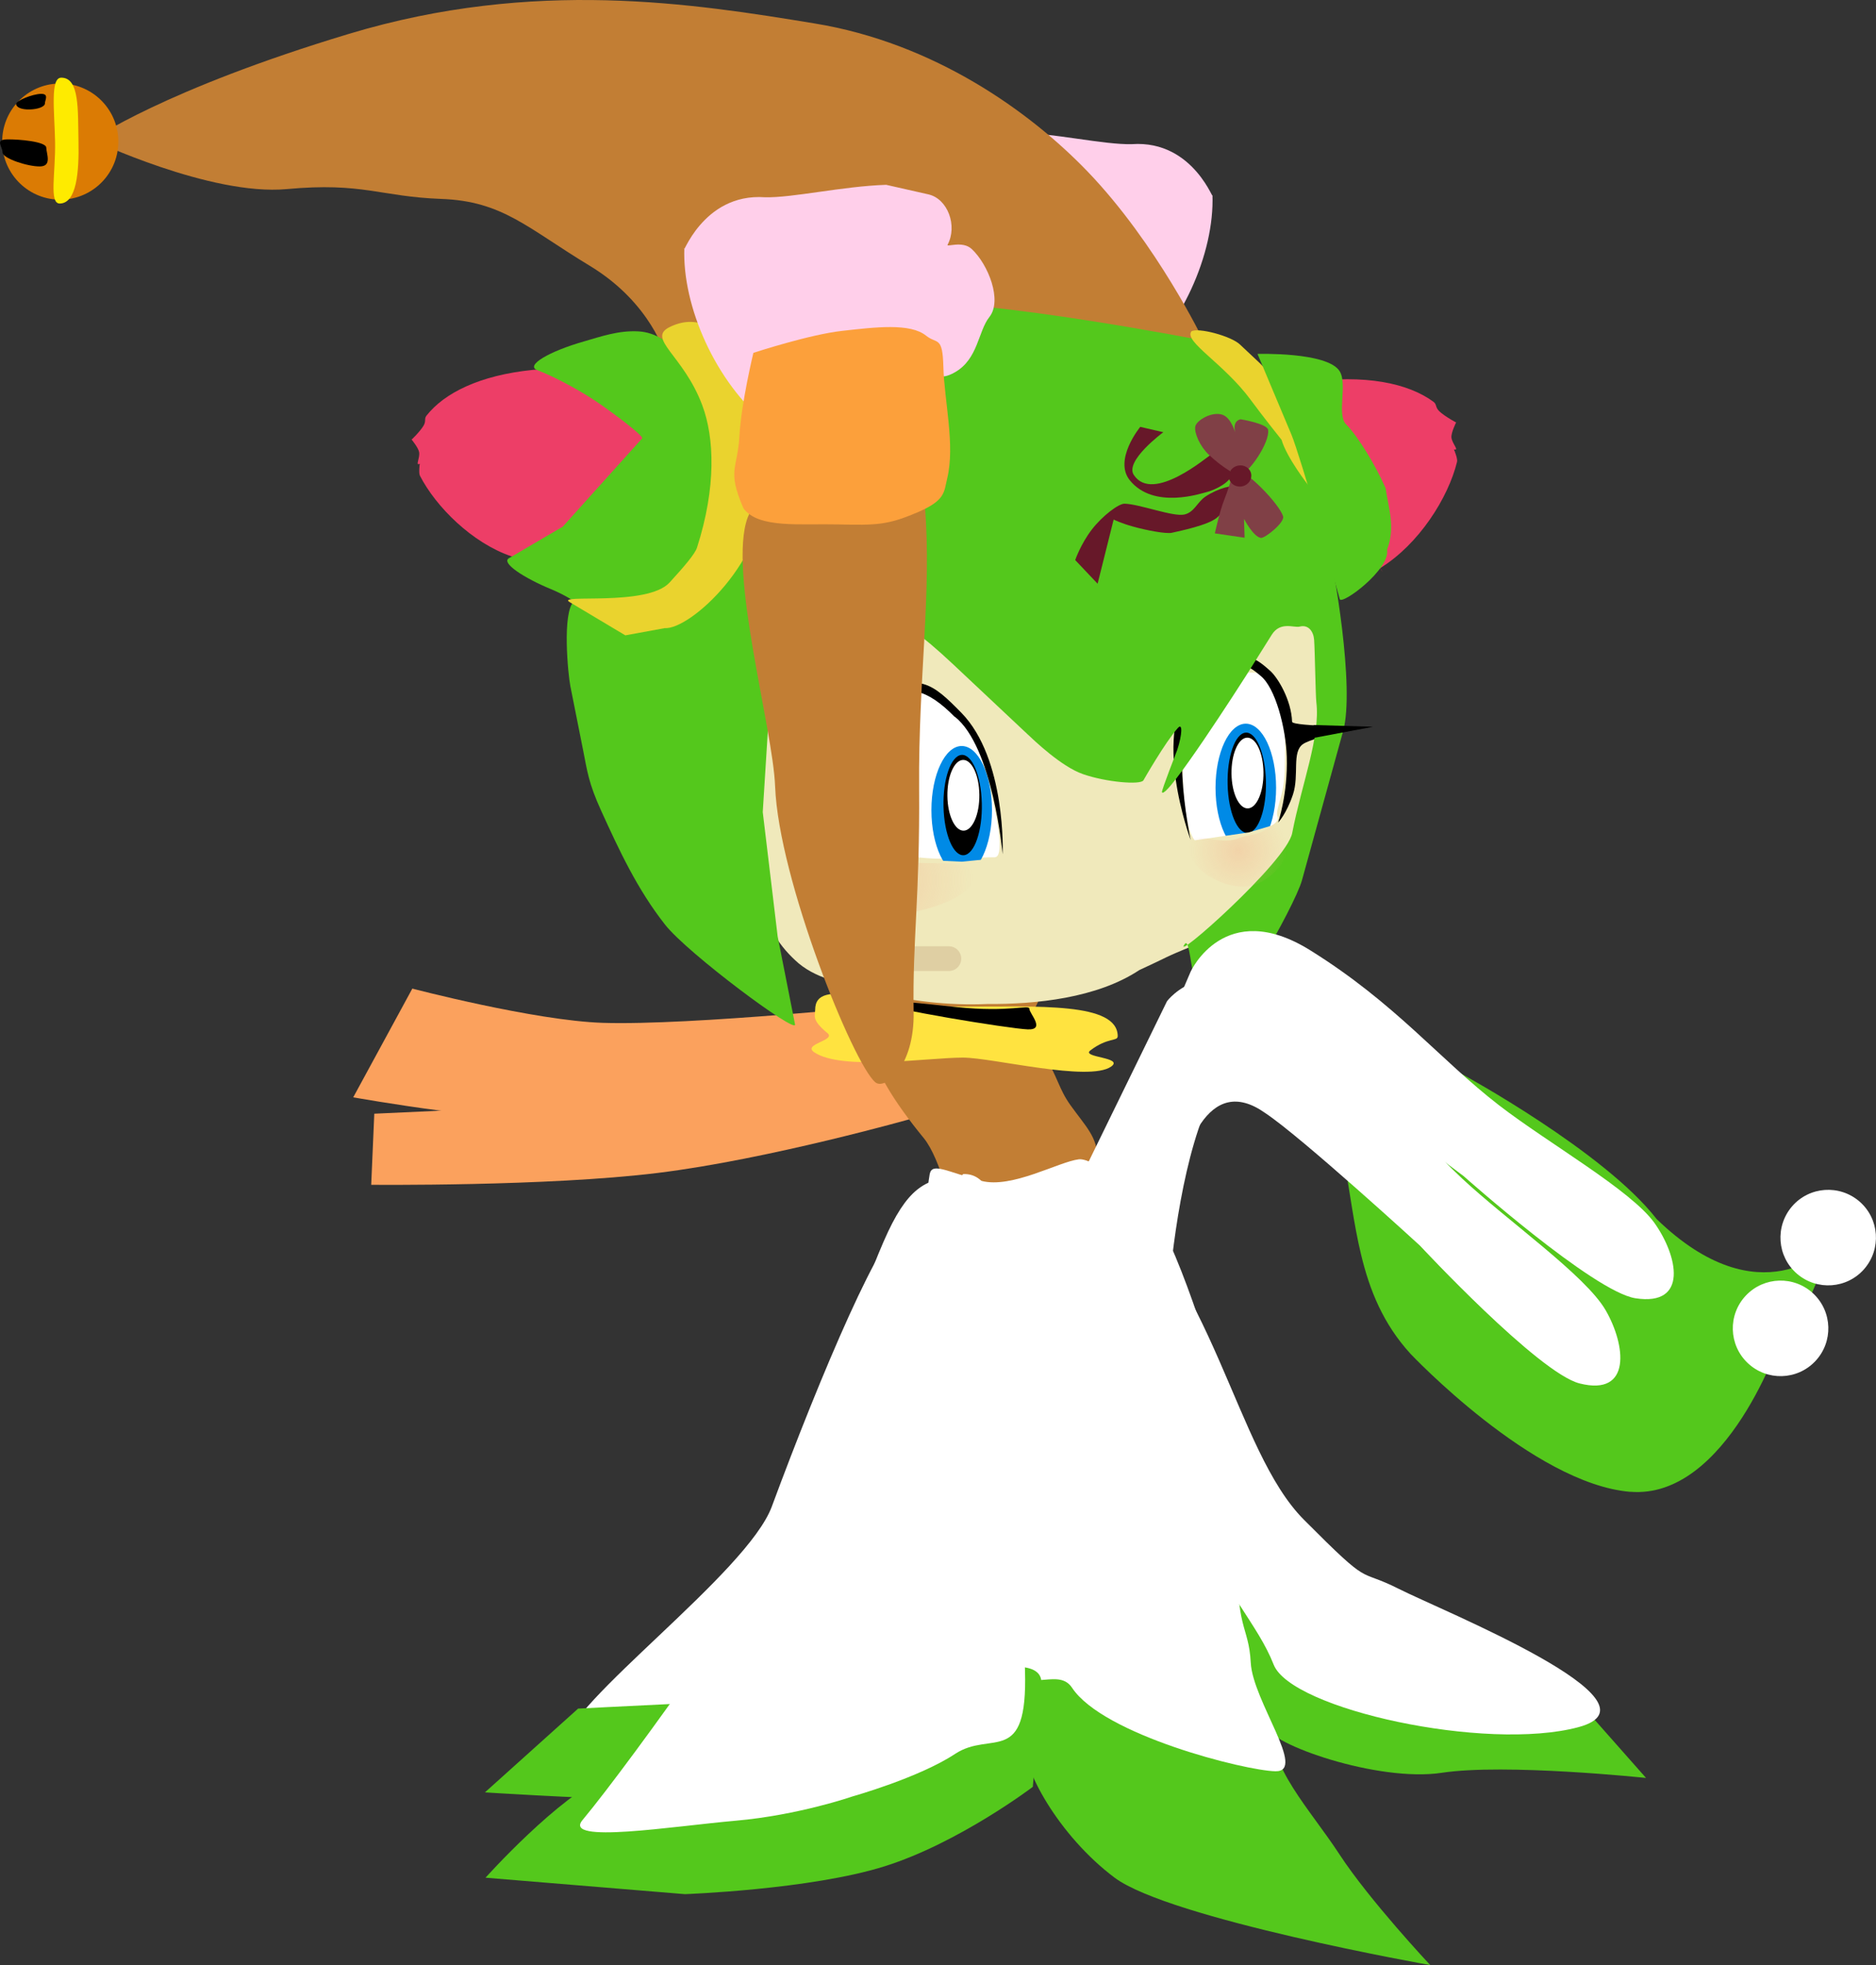 <svg version="1.1" xmlns="http://www.w3.org/2000/svg" xmlns:xlink="http://www.w3.org/1999/xlink" width="28.063" height="29.389" viewBox="0,0,28.063,29.389"><rect x="0" y="0" width="28.063" height="29.389" fill="#333333" stroke="none"/><defs><radialGradient cx="239.418" cy="201.82" r="1.312" gradientUnits="userSpaceOnUse" id="color-1"><stop offset="0" stop-color="#f5ab87" stop-opacity="0.349"/><stop offset="1" stop-color="#f5ab87" stop-opacity="0"/></radialGradient><radialGradient cx="244.688" cy="201.385" r="0.732" gradientUnits="userSpaceOnUse" id="color-2"><stop offset="0" stop-color="#f5ab87" stop-opacity="0.349"/><stop offset="1" stop-color="#f5ab87" stop-opacity="0"/></radialGradient></defs><g transform="translate(-226.165,-188.661)"><g data-paper-data="{&quot;isPaintingLayer&quot;:true}" fill-rule="nonzero" stroke-linejoin="miter" stroke-miterlimit="10" stroke-dasharray="" stroke-dashoffset="0" style="mix-blend-mode: normal"><path d="M231.764,205.317c0,0 2.113,-0.098 3.93,-0.175c1.278,-0.065 4.134,-0.797 4.134,-0.797l-0.007,1.041c0,0 -2.156,0.613 -3.818,0.817c-1.661,0.204 -4.285,0.177 -4.285,0.177z" data-paper-data="{&quot;index&quot;:null}" fill="#fba15d" stroke="none" stroke-width="0" stroke-linecap="butt"/><path d="M232.333,203.446c0,0 1.829,0.479 2.846,0.512c1.319,0.043 4.402,-0.277 4.402,-0.277l-0.166,0.947c0,0 -3.065,0.731 -4.388,0.803c-1.213,0.066 -3.578,-0.359 -3.578,-0.359z" data-paper-data="{&quot;index&quot;:null}" fill="#fba15d" stroke="none" stroke-width="0" stroke-linecap="butt"/><g data-paper-data="{&quot;index&quot;:null}" stroke="none" stroke-width="0.172" stroke-linecap="butt"><path d="M241.164,199.652c0.012,-1.652 -0.342,-2.926 -0.235,-4.222c0.036,-0.429 0.152,-0.279 0.595,-0.282c0.573,-0.005 1.413,0.083 1.608,0.61c0.297,0.803 -0.303,2.921 -0.337,3.798c-0.053,1.388 -1.02,4.225 -1.351,4.499c-0.143,0.118 -0.586,-0.233 -0.572,-1.052c0.018,-1.079 0.279,-1.698 0.291,-3.35z" fill="#c27e34"/><path d="M242.245,194.02c-0.007,-0.009 -1.023,-0.863 -1.278,-0.912c-0.428,-0.083 -0.243,0.593 -0.712,0.327c-0.347,-0.197 -0.345,-0.613 -0.516,-0.827c-0.194,-0.245 0.014,-0.783 0.264,-1.017c0.139,-0.13 0.383,-0.022 0.361,-0.064c-0.15,-0.282 -0.003,-0.688 0.287,-0.753l0.632,-0.143c0.66,0.022 1.403,0.197 1.813,0.186c0.947,-0.067 1.247,0.931 1.206,0.757c0.033,0.878 -0.469,2.006 -1.226,2.625c-0.158,0.121 -0.521,0.23 -0.833,-0.179z" fill="#ffcfea"/><path d="M240.869,195.972c0.047,-0.033 -0.018,0.591 -0.143,0.407c-0.082,-0.121 -0.485,-1.1 -0.53,-1.273c-0.106,-0.399 0.047,-0.93 0.061,-1.33c0.013,-0.376 0.411,-0.699 0.56,-0.804c0.216,-0.151 0.6,0.227 0.987,0.568c0.471,0.414 0.932,0.61 0.964,0.619c0,0 0.608,0.124 0.705,-0.029c-0.305,0.5 0.241,1.63 -0.115,2.107c-0.203,0.241 -1.715,-0.619 -2.004,-0.724c-0.292,-0.105 -0.72,0.622 -0.484,0.458z" fill="#ead42f"/></g><path d="M241.17,208.938c-0.432,-0.127 -0.687,-2.635 -1.184,-3.253c-0.44,-0.536 -0.815,-1.109 -0.786,-1.469c0.009,-0.111 0.363,-0.451 0.444,-0.515c0.102,-0.081 0.457,-0.502 0.892,-0.317c0.112,0.047 0.655,0.29 0.719,0.452c0.068,0.171 0.423,0.409 0.501,0.542c0.246,0.42 0.245,0.563 0.421,0.81c0.223,0.313 0.417,0.489 0.4,0.803c0,0 -0.958,3.012 -1.407,2.947z" data-paper-data="{&quot;index&quot;:null}" fill="#c27e34" stroke="none" stroke-width="0.172" stroke-linecap="butt"/><path d="M242.884,204.159c0,0.079 -0.15,0.014 -0.409,0.212c-0.14,0.108 0.509,0.1 0.312,0.241c-0.329,0.234 -1.779,-0.134 -2.217,-0.134c-0.529,0 -1.808,0.2 -2.224,-0.079c-0.185,-0.124 0.331,-0.176 0.197,-0.287c-0.242,-0.2 -0.184,-0.257 -0.184,-0.348c0,-0.513 0.975,-0.048 2.161,-0.048c1.186,0 2.365,-0.069 2.365,0.444z" data-paper-data="{&quot;index&quot;:null}" fill="#ffe340" stroke="none" stroke-width="0" stroke-linecap="butt"/><path d="M241.563,203.748c0,0.07 0.248,0.318 -0.024,0.308c-0.273,-0.01 -2.166,-0.32 -2.166,-0.391c0,-0.07 0.607,0.007 1.104,0.058c0.799,0.082 1.086,-0.045 1.086,0.026z" data-paper-data="{&quot;index&quot;:null}" fill="#000000" stroke="none" stroke-width="0" stroke-linecap="butt"/><g data-paper-data="{&quot;index&quot;:null}" stroke="none" stroke-width="0" stroke-linecap="butt"><path d="M251.37,209.708c-1.457,-0.059 -3.372,-1.923 -3.372,-1.923c-0.429,-0.431 -0.651,-0.925 -0.802,-1.451c-0.131,-0.459 -0.209,-0.943 -0.321,-1.433c-0.242,-1.053 1.172,-0.169 1.172,-0.169c0,0 2.119,1.154 2.899,2.16c1.553,1.504 2.582,0.417 2.582,0.417c0,0 -0.7,2.459 -2.157,2.4z" fill="#54c81c"/><path d="M253.981,206.63c0.298,0.258 0.33,0.709 0.072,1.008c-0.258,0.298 -0.709,0.33 -1.008,0.072c-0.298,-0.258 -0.33,-0.709 -0.072,-1.008c0.258,-0.298 0.709,-0.33 1.008,-0.072z" fill="#ffffff"/></g><g data-paper-data="{&quot;index&quot;:null}" stroke="none" stroke-width="0" stroke-linecap="butt"><path d="M250.551,210.972c-1.453,-0.121 -3.287,-2.065 -3.287,-2.065c-0.41,-0.449 -0.611,-0.951 -0.739,-1.484c-0.112,-0.464 -0.168,-0.951 -0.26,-1.446c-0.197,-1.062 1.178,-0.119 1.178,-0.119c0,0 2.068,1.243 2.804,2.281c1.488,1.569 2.561,0.526 2.561,0.526c0,0 -0.804,2.427 -2.258,2.306z" fill="#54c81c"/><path d="M253.291,208.008c0.287,0.271 0.3,0.723 0.029,1.01c-0.271,0.287 -0.723,0.3 -1.01,0.029c-0.287,-0.271 -0.3,-0.723 -0.029,-1.01c0.271,-0.287 0.723,-0.3 1.01,-0.029z" fill="#ffffff"/></g><path d="M245.986,214.092l2.496,0.26l1.467,-0.05l0.839,0.949c0,0 -2.102,-0.222 -3.056,-0.077c-0.954,0.145 -2.594,-0.434 -2.623,-0.694c-0.089,-0.793 -1.113,-2.737 -1.134,-2.847z" data-paper-data="{&quot;index&quot;:null}" fill="#54c81c" stroke="none" stroke-width="0.172" stroke-linecap="butt"/><path d="M247.091,212.424c0.647,0.327 4.064,1.699 2.684,2.068c-1.381,0.369 -4.295,-0.268 -4.557,-0.935c-0.243,-0.618 -0.733,-1.054 -1.147,-2.127c-0.414,-1.073 -1.705,-4.131 -1.479,-5.105c1.756,1.427 2.038,4.019 3.078,5.064c1.04,1.045 0.773,0.708 1.421,1.035z" data-paper-data="{&quot;index&quot;:null}" fill="#ffffff" stroke="none" stroke-width="0.172" stroke-linecap="butt"/><path d="M245.19,214.421c-0.057,0.662 0.564,1.287 1.012,1.973c0.448,0.686 1.358,1.656 1.358,1.656c0,0 -3.899,-0.69 -4.724,-1.309c-0.825,-0.619 -1.405,-1.647 -1.353,-2.088c0.09,-0.751 0.019,-3.016 0.022,-3.122c0.008,-0.256 2.858,-0.577 2.827,0.011z" data-paper-data="{&quot;index&quot;:null}" fill="#54c81c" stroke="none" stroke-width="0.172" stroke-linecap="butt"/><path d="M243.262,206.538c0.523,0.662 1.09,2.664 1.09,2.664c0.224,0.989 0.368,1.34 0.329,2.601c-0.039,1.248 0.164,1.153 0.194,1.724c0.029,0.571 0.845,1.634 0.369,1.624c-0.455,-0.009 -2.579,-0.544 -3.043,-1.25c-0.228,-0.345 -0.785,0.201 -0.909,-0.464c-0.115,-0.616 -0.711,-3.036 -1.009,-4.336c-0.298,-1.299 -0.296,-2.408 -0.211,-2.878c0.034,-0.186 0.258,-0.036 0.775,0.099c0.455,0.118 1.151,-0.285 1.456,-0.323c0.221,-0.027 0.96,0.537 0.96,0.537z" data-paper-data="{&quot;index&quot;:null}" fill="#ffffff" stroke="none" stroke-width="0.172" stroke-linecap="butt"/><g data-paper-data="{&quot;index&quot;:null}" stroke="none" stroke-linecap="butt"><path d="M234.596,214.759c0.058,-0.639 2.747,-2.571 3.115,-3.568c0.72,-1.945 1.693,-4.25 1.997,-4.233c0.38,0.047 0.961,4.982 0.399,6.841c-0.221,0.738 -5.348,1.719 -5.511,0.96z" data-paper-data="{&quot;index&quot;:null}" fill="#ffffff" stroke-width="0.191"/><path d="M239.002,213.769c0.839,-0.015 1.239,-0.83 1.266,-0.465c0.019,0.255 -1.252,1.294 -1.676,2.127c-0.184,0.361 -5.173,0.036 -5.173,0.036l1.394,-1.253c0,0 2.855,-0.148 3.694,-0.163z" data-paper-data="{&quot;index&quot;:null}" fill="#54c81c" stroke-width="0.172"/></g><path d="M241.615,215.384c0,0 -1.107,0.84 -2.219,1.189c-1.112,0.349 -2.986,0.416 -2.986,0.416l-2.982,-0.246c0,0 1.09,-1.219 1.828,-1.53c0.738,-0.311 3.869,-0.65 3.865,-0.773c-0.008,-0.297 2.62,-1.303 2.622,-0.62z" data-paper-data="{&quot;index&quot;:null}" fill="#54c81c" stroke="none" stroke-width="0.172" stroke-linecap="butt"/><path d="M240.573,206.22c0.655,-0.026 0.547,1.393 0.684,2.367c0.137,0.974 0.2,3.598 0.241,5.062c0.041,1.448 -0.505,0.885 -1.045,1.242c-0.54,0.357 -1.537,0.637 -1.537,0.637c0,0 -0.805,0.28 -1.749,0.363c-0.944,0.083 -2.588,0.35 -2.289,-0.009c0.743,-0.891 3.041,-4.119 3.157,-4.597c0.327,-1.345 1.077,-3.488 1.415,-4.204c0.338,-0.716 0.624,-0.804 1.086,-0.822z" data-paper-data="{&quot;index&quot;:null}" fill="#ffffff" stroke="none" stroke-width="0.172" stroke-linecap="butt"/><path d="M241.403,194.436c4.019,-0.316 4.614,3.955 4.657,4.21c0.069,0.605 -0.025,1.224 -0.214,1.801c-0.307,0.964 -0.932,1.856 -1.825,2.356c-0.447,0.179 -0.38,0.168 -0.813,0.366c-0.634,0.42 -1.549,0.513 -2.274,0.507c-0.588,0.026 -1.176,-0.043 -1.746,-0.193c-0.365,-0.11 -0.772,-0.163 -1.074,-0.413c-0.277,-0.238 -0.506,-0.566 -0.516,-0.943c-0.074,-0.914 -0.158,-1.829 -0.149,-2.746c0.007,-0.119 -0.433,-4.6 3.954,-4.945z" data-paper-data="{&quot;index&quot;:null}" fill="#f0e9bb" stroke="none" stroke-width="0.172" stroke-linecap="butt"/><path d="M244.804,198.727c0.248,-0.041 0.394,0.089 0.483,0.368c0.062,0.196 0.104,0.487 0.102,0.751c-0.002,0.285 -0.002,0.456 -0.037,0.626c-0.035,0.168 -0.105,0.337 -0.079,0.393c0.037,0.082 -0.069,0.185 -0.464,0.271c-0.253,0.055 -0.5,0.095 -0.71,0.128c-0.207,0.005 -0.311,-1.136 -0.181,-1.434c0.082,-0.549 0.281,-0.894 0.887,-1.102z" data-paper-data="{&quot;index&quot;:null}" fill="#ffffff" stroke="none" stroke-width="0.172" stroke-linecap="butt"/><path d="M244.156,198.97c-0.571,0.448 -0.18,2.253 -0.18,2.253c0,0 -0.617,-1.649 0.058,-2.337c0.208,-0.212 0.326,-0.33 0.523,-0.381c0.274,-0.072 0.401,0.001 0.61,0.19c0.116,0.105 0.315,0.436 0.326,0.76c0.002,0.075 1.188,0.075 1.188,0.075c0,0 -0.844,0.136 -1.024,0.259c-0.172,0.117 -0.054,0.463 -0.151,0.755c-0.098,0.292 -0.222,0.419 -0.222,0.419c0,0 0.147,-0.424 0.13,-0.984c-0.013,-0.419 -0.169,-1.037 -0.396,-1.214c-0.303,-0.264 -0.445,-0.217 -0.861,0.207z" data-paper-data="{&quot;index&quot;:null}" fill="#000000" stroke="none" stroke-width="0" stroke-linecap="butt"/><g data-paper-data="{&quot;index&quot;:null}" stroke="none" stroke-linecap="butt"><path d="M244.348,200.443c0,-0.529 0.203,-0.959 0.453,-0.959c0.25,0 0.453,0.429 0.453,0.959c0,0.529 -0.203,0.959 -0.453,0.959c-0.25,0 -0.453,-0.429 -0.453,-0.959z" fill="#008ae6" stroke-width="0"/><path d="M244.797,199.618c0.079,-0.007 0.153,0.07 0.208,0.201c0.055,0.131 0.092,0.315 0.097,0.522c0.005,0.207 -0.022,0.397 -0.071,0.538c-0.048,0.141 -0.118,0.231 -0.197,0.239c-0.079,0.007 -0.153,-0.07 -0.208,-0.201c-0.055,-0.131 -0.092,-0.315 -0.097,-0.522c-0.005,-0.207 0.022,-0.397 0.071,-0.538c0.048,-0.141 0.118,-0.231 0.197,-0.239z" fill="#000000" stroke-width="0.028"/><path d="M244.652,199.856c0.042,-0.098 0.101,-0.16 0.167,-0.163c0.066,-0.003 0.127,0.054 0.171,0.147c0.045,0.094 0.073,0.225 0.075,0.371c0.002,0.146 -0.023,0.28 -0.065,0.377c-0.042,0.098 -0.101,0.16 -0.167,0.163c-0.066,0.003 -0.127,-0.054 -0.171,-0.147c-0.045,-0.094 -0.073,-0.225 -0.075,-0.371c-0.002,-0.146 0.023,-0.28 0.065,-0.377z" fill="#ffffff" stroke-width="0.018"/></g><path d="M241.05,201.482c-0.26,0 -0.61,0.034 -0.925,0.019c-0.491,-0.024 -0.935,-0.154 -0.935,-0.154c0,0 -0.34,-0.327 -0.32,-1.02c0.018,-0.617 0.313,-1.386 0.813,-1.386c0.357,0 0.663,0.138 1.019,0.651c0.088,0.126 0.598,1.862 0.348,1.889z" data-paper-data="{&quot;index&quot;:null}" fill="#ffffff" stroke="none" stroke-width="0.172" stroke-linecap="butt"/><g data-paper-data="{&quot;index&quot;:null}" stroke="none" stroke-linecap="butt"><path d="M240.098,200.777c0,-0.529 0.203,-0.959 0.453,-0.959c0.25,0 0.453,0.429 0.453,0.959c0,0.529 -0.203,0.959 -0.453,0.959c-0.25,0 -0.453,-0.429 -0.453,-0.959z" fill="#008ae6" stroke-width="0"/><path d="M240.547,199.951c0.079,-0.007 0.153,0.07 0.208,0.201c0.055,0.131 0.092,0.315 0.097,0.522c0.005,0.207 -0.022,0.397 -0.071,0.538c-0.048,0.141 -0.118,0.231 -0.197,0.239c-0.079,0.007 -0.153,-0.07 -0.208,-0.201c-0.055,-0.131 -0.092,-0.315 -0.097,-0.522c-0.005,-0.207 0.022,-0.397 0.071,-0.538c0.048,-0.141 0.118,-0.231 0.197,-0.239z" fill="#000000" stroke-width="0.028"/><path d="M240.402,200.189c0.042,-0.098 0.101,-0.16 0.167,-0.163c0.066,-0.003 0.127,0.054 0.171,0.147c0.045,0.094 0.073,0.225 0.075,0.371c0.002,0.146 -0.023,0.28 -0.065,0.377c-0.042,0.098 -0.101,0.16 -0.167,0.163c-0.066,0.003 -0.127,-0.054 -0.171,-0.147c-0.045,-0.094 -0.073,-0.225 -0.075,-0.371c-0.002,-0.146 0.023,-0.28 0.065,-0.377z" fill="#ffffff" stroke-width="0.018"/></g><path d="M240.446,199.382c-0.416,-0.424 -0.729,-0.496 -1.032,-0.232c-0.227,0.178 -0.383,0.795 -0.396,1.214c-0.017,0.56 0.13,0.984 0.13,0.984c0,0 -0.124,-0.127 -0.222,-0.419c-0.098,-0.292 0.021,-0.638 -0.151,-0.755c-0.18,-0.123 -1.024,-0.259 -1.024,-0.259c0,0 1.186,-0 1.188,-0.075c0.01,-0.324 0.209,-0.655 0.326,-0.76c0.209,-0.188 0.434,-0.262 0.708,-0.19c0.197,0.052 0.363,0.218 0.572,0.43c0.675,0.688 0.619,2.117 0.619,2.117c0,0 -0.146,-1.61 -0.717,-2.058z" data-paper-data="{&quot;index&quot;:null}" fill="#000000" stroke="none" stroke-width="0" stroke-linecap="butt"/><path d="M244.844,201.11l0.45,-0.133c0,0 -0.402,0.8 -0.817,0.8c-0.414,0 -0.55,-0.533 -0.55,-0.533z" data-paper-data="{&quot;index&quot;:null}" fill="#f0e9bb" stroke="none" stroke-width="0" stroke-linecap="butt"/><path d="M240.551,201.548l0.467,-0.046c0,0 -0.546,0.71 -0.953,0.631c-0.407,-0.078 -0.439,-0.628 -0.439,-0.628z" data-paper-data="{&quot;index&quot;:null}" fill="#f0e9bb" stroke="none" stroke-width="0" stroke-linecap="butt"/><path d="M245.698,194.379c0.891,-0.125 1.533,0.014 1.909,0.29c0.054,0.039 0.024,0.08 0.089,0.143c0.078,0.076 0.292,0.193 0.252,0.165c0,0 -0.078,0.154 -0.071,0.227c0.009,0.093 0.126,0.201 0.037,0.178c0,0 0.059,0.136 0.047,0.185c-0.131,0.538 -0.57,1.233 -1.149,1.59c0.31,0.472 -1.65,-2.362 -1.114,-2.778z" data-paper-data="{&quot;index&quot;:null}" fill="#ed3e67" stroke="none" stroke-width="0.172" stroke-linecap="butt"/><path d="M237.72,198.5l-0.145,2.306l0.223,1.86l0.26,1.316c0.031,0.155 -1.605,-1.061 -1.944,-1.492c-0.419,-0.533 -0.688,-1.116 -0.954,-1.699c-0.194,-0.425 -0.21,-0.6 -0.272,-0.909l-0.191,-0.959c-0.036,-0.182 -0.125,-1.109 0.054,-1.268c0.051,-0.045 0.691,0.419 0.765,0.417l0.536,-0.015c0.159,-0.004 0.634,-0.343 0.771,-0.454c0.101,-0.081 0.658,-0.709 0.718,-1.322l0.059,-0.606c0.009,-0.091 -0.22,-1.043 -0.183,-1.061c0.075,-0.035 -0.764,-1.049 -0.687,-1.09c0.434,-0.229 0.96,-0.523 1.55,-0.653c0.928,-0.204 1.945,-0.174 2.466,-0.167c0.089,0.001 1.22,0.039 1.897,0.267c1.071,0.361 1.674,1.049 1.715,1.086c0.652,0.592 1.136,1.282 1.476,2.056l0.185,0.655c0.095,0.335 0.418,2.179 0.237,2.831l-0.615,2.227c-0.108,0.39 -1.141,2.217 -1.351,2.111c-0.295,-0.148 -0.301,-1.3 -0.401,-1.159c-0.222,0.312 1.523,-1.227 1.606,-1.658c0.142,-0.737 0.424,-1.439 0.361,-1.958c-0.012,-0.098 -0.021,-0.769 -0.033,-0.931c-0.009,-0.128 -0.087,-0.233 -0.216,-0.199c-0.086,0.022 -0.289,-0.083 -0.418,0.122l-0.381,0.607c-0.062,0.098 -1.205,1.884 -1.261,1.748c-0.01,-0.025 0.216,-0.597 0.229,-0.635c0.074,-0.229 0.082,-0.408 0.009,-0.326c-0.193,0.216 -0.516,0.784 -0.516,0.784c-0.046,0.07 -0.559,0.027 -0.905,-0.094c-0.322,-0.112 -0.727,-0.501 -0.829,-0.597l-1.11,-1.043c-1.042,-0.98 -0.976,-0.561 -1.037,-0.674c0.047,-0.075 -0.744,-0.102 -0.931,0.072c-0.075,0.069 -0.303,0.202 -0.42,0.27c-0.156,0.09 -0.264,0.144 -0.316,0.232z" data-paper-data="{&quot;index&quot;:null}" fill="#54c81c" stroke="none" stroke-width="0.172" stroke-linecap="butt"/><path d="M244.168,193.755c0,0 -3.132,-0.615 -4.518,-0.574c-1.288,0.037 -3.526,0.808 -3.526,0.808c0,0 -0.209,-0.793 -1.14,-1.355c-0.93,-0.562 -1.299,-0.965 -2.218,-0.998c-0.919,-0.034 -1.17,-0.252 -2.312,-0.147c-1.141,0.105 -2.911,-0.737 -2.911,-0.737c0,0 1.068,-0.749 3.843,-1.585c2.775,-0.836 5.164,-0.45 6.961,-0.156c1.797,0.293 3.228,1.323 4.085,2.213c1.04,1.081 1.736,2.531 1.736,2.531z" data-paper-data="{&quot;index&quot;:null}" fill="#c27e34" stroke="none" stroke-width="0" stroke-linecap="butt"/><g data-paper-data="{&quot;index&quot;:null}" stroke-width="0" stroke-linecap="butt"><path d="M227.084,191.647c-0.48,0.01 -0.876,-0.371 -0.886,-0.851c-0.01,-0.48 0.371,-0.876 0.851,-0.886c0.48,-0.01 0.876,0.371 0.886,0.851c0.01,0.48 -0.371,0.876 -0.851,0.886z" fill="#db7b04" stroke="none"/><path d="M227.078,189.823c0.28,-0.006 0.251,0.486 0.261,0.95c0.01,0.464 -0.028,0.927 -0.279,0.932c-0.165,0.003 -0.062,-0.461 -0.071,-0.925c-0.01,-0.464 -0.074,-0.954 0.09,-0.957z" fill="#feeb00" stroke="#000000"/><path d="M226.268,190.746c0.181,-0.004 0.587,0.033 0.589,0.123c0.002,0.091 0.089,0.277 -0.092,0.281c-0.181,0.004 -0.561,-0.119 -0.562,-0.21c-0.002,-0.091 -0.116,-0.19 0.065,-0.194z" fill="#000000" stroke="none"/><path d="M226.837,190.207c0.001,0.048 -0.101,0.088 -0.228,0.091c-0.127,0.003 -0.202,-0.034 -0.203,-0.082c-0.001,-0.048 0.244,-0.149 0.371,-0.151c0.127,-0.003 0.059,0.095 0.06,0.142z" fill="#000000" stroke="none"/></g><path d="M233.812,196.98c-0.585,-0.2 -1.126,-0.739 -1.365,-1.204c-0.022,-0.042 -0.003,-0.18 -0.003,-0.18c-0.071,0.04 0.005,-0.084 -0.009,-0.171c-0.011,-0.068 -0.114,-0.192 -0.114,-0.192c-0.028,0.035 0.13,-0.119 0.18,-0.206c0.042,-0.072 0.006,-0.103 0.044,-0.15c0.263,-0.334 0.787,-0.603 1.589,-0.684c1.05,-0.106 1.971,0.664 1.971,1.04c0,0 -1.296,2.088 -2.295,1.747z" data-paper-data="{&quot;index&quot;:null}" fill="#ed3e67" stroke="none" stroke-width="0.172" stroke-linecap="butt"/><path d="M236.874,195.905c0.144,-0.1 -0.281,1.332 -0.65,1.531c-0.635,0.344 -0.564,0.597 -1.107,0.431c-0.122,-0.037 -0.363,-0.252 -0.71,-0.395c-0.402,-0.166 -0.758,-0.396 -0.625,-0.465l0.802,-0.47l1.188,-1.321c0.018,-0.021 -0.224,-0.225 -0.602,-0.492c-0.265,-0.187 -0.661,-0.409 -0.969,-0.528c-0.182,-0.07 0.182,-0.281 0.7,-0.429c0.251,-0.072 0.518,-0.167 0.816,-0.15c0.516,0.029 0.893,0.62 1.03,1.219c0.129,0.561 0.032,1.136 0.127,1.069z" data-paper-data="{&quot;index&quot;:null}" fill="#54c81c" stroke="none" stroke-width="0.172" stroke-linecap="butt"/><path d="M237.618,195.87c0.026,1.173 -1.134,2.212 -1.509,2.185l-0.59,0.108l-0.834,-0.498c-0.214,-0.128 1.162,0.074 1.497,-0.293c0.219,-0.24 0.378,-0.425 0.409,-0.52c0.291,-0.905 0.26,-1.646 0.08,-2.128c-0.282,-0.758 -0.848,-1.001 -0.48,-1.176c0.877,-0.418 1.398,1.04 1.426,2.323z" data-paper-data="{&quot;index&quot;:null}" fill="#ead32e" stroke="none" stroke-width="0.172" stroke-linecap="butt"/><path d="M245.336,195.239c0,0 -0.271,-0.338 -0.463,-0.599c-0.4,-0.544 -1.002,-0.871 -0.886,-1.023c0.096,-0.062 0.59,0.068 0.725,0.195l0.274,0.257c0.482,0.453 0.673,1.111 0.665,1.381c-0.003,0.117 0.12,0.329 0.078,0.459c0,0 -0.316,-0.404 -0.393,-0.67z" data-paper-data="{&quot;index&quot;:null}" fill="#ead32e" stroke="none" stroke-width="0.172" stroke-linecap="butt"/><path d="M244.976,193.954c0,0 1.041,-0.032 1.227,0.256c0.124,0.191 -0.046,0.653 0.099,0.798c0.179,0.18 0.447,0.625 0.59,0.953c0.043,0.299 0.15,0.586 0.022,0.92c0.052,0.295 -0.681,0.836 -0.708,0.74l-0.363,-1.313c-0.092,-0.333 -0.301,-1.009 -0.359,-1.146z" data-paper-data="{&quot;index&quot;:null}" fill="#54c81c" stroke="none" stroke-width="0.172" stroke-linecap="butt"/><path d="M239.52,202.998h0.839" data-paper-data="{&quot;index&quot;:null}" fill="none" stroke="#dfcfa3" stroke-width="0.37" stroke-linecap="round"/><path d="M245.764,199.707l0.054,-0.203l0.886,0.026z" data-paper-data="{&quot;index&quot;:null}" fill="#000000" stroke="none" stroke-width="0" stroke-linecap="butt"/><path d="M243.976,203.192c0,0 0.509,-1.115 1.787,-0.32c1.278,0.795 1.936,1.632 2.826,2.319c0.732,0.565 1.974,1.269 2.324,1.759c0.35,0.49 0.515,1.251 -0.284,1.127c-0.628,-0.098 -2.57,-1.827 -2.57,-1.827c0,0 -1.925,-1.456 -2.497,-1.76c-1.775,-1.014 -1.96,4.142 -1.96,4.142l-1.323,-1.484z" data-paper-data="{&quot;index&quot;:null}" fill="#ffffff" stroke="none" stroke-width="0" stroke-linecap="butt"/><path d="M243.622,203.635c0,0 0.62,-0.836 1.818,0.075c1.197,0.912 1.773,1.807 2.595,2.575c0.676,0.631 1.846,1.449 2.148,1.97c0.302,0.521 0.395,1.294 -0.389,1.096c-0.616,-0.156 -2.387,-2.06 -2.387,-2.06c0,0 -1.779,-1.63 -2.32,-1.987c-1.672,-1.177 -1.636,4.223 -1.636,4.223l-1.756,-1.948z" data-paper-data="{&quot;index&quot;:null}" fill="#ffffff" stroke="none" stroke-width="0" stroke-linecap="butt"/><path d="M240.73,201.774c0,0.322 -0.83,0.583 -1.438,0.583c-0.65,0 -1.157,-0.241 -1.185,-0.783c-0.02,-0.379 0.334,-0.317 0.727,-0.204c0.168,0.048 0.344,0.105 0.5,0.141c0.591,0.135 1.396,-0.059 1.396,0.263z" data-paper-data="{&quot;index&quot;:null}" fill="url(#color-1)" stroke="none" stroke-width="0" stroke-linecap="butt"/><g data-paper-data="{&quot;index&quot;:null}" stroke="none" stroke-width="0" stroke-linecap="butt"><path d="M243.696,196.629c-0.087,0.019 -0.38,-0.036 -0.582,-0.093c-0.188,-0.052 -0.29,-0.105 -0.29,-0.105l-0.24,0.96l-0.335,-0.354c0,0 0.082,-0.24 0.249,-0.457c0.158,-0.205 0.401,-0.388 0.489,-0.386c0.228,0.006 0.725,0.199 0.894,0.162c0.152,-0.034 0.192,-0.186 0.317,-0.269c0.189,-0.126 0.431,-0.184 0.441,-0.137c0.011,0.051 -0.097,0.311 -0.274,0.456c-0.135,0.111 -0.543,0.194 -0.671,0.223z" fill="#671829"/><path d="M244.209,196.022c-0.067,0.015 -0.785,0.265 -1.143,-0.178c-0.248,-0.307 0.156,-0.799 0.156,-0.799l0.345,0.08c0,0 -0.58,0.427 -0.442,0.638c0.285,0.437 1.117,-0.289 1.147,-0.295c0.13,-0.029 0.284,0.169 0.308,0.279c0.024,0.11 -0.241,0.246 -0.371,0.275z" fill="#671829"/><path d="M244.726,194.932c0,0 0.392,0.064 0.408,0.157c0.031,0.183 -0.284,0.649 -0.424,0.68c-0.042,0.009 -0.259,-0.116 -0.458,-0.303c-0.137,-0.129 -0.224,-0.328 -0.207,-0.426c0.016,-0.091 0.249,-0.231 0.407,-0.176c0.142,0.049 0.197,0.299 0.188,0.257c-0.039,-0.179 0.085,-0.189 0.085,-0.189z" fill="#804046"/><path d="M245.025,196.705c-0.113,-0.017 -0.251,-0.284 -0.251,-0.284l0.009,0.282l-0.445,-0.065c0,0 0.071,-0.328 0.14,-0.502c0.101,-0.254 0.128,-0.433 0.17,-0.442c0.14,-0.031 0.663,0.512 0.711,0.691c0.025,0.091 -0.274,0.33 -0.334,0.321z" data-paper-data="{&quot;index&quot;:null}" fill="#804046"/><path d="M244.749,195.934c-0.091,0.02 -0.181,-0.033 -0.199,-0.118c-0.019,-0.085 0.04,-0.171 0.131,-0.191c0.091,-0.02 0.181,0.033 0.199,0.118c0.019,0.085 -0.04,0.171 -0.131,0.191z" fill="#671829"/></g><g data-paper-data="{&quot;index&quot;:null}" stroke="none" stroke-width="0.172" stroke-linecap="butt"><path d="M239.832,203.796c0.014,0.819 -0.429,1.17 -0.572,1.052c-0.331,-0.274 -1.447,-3.037 -1.5,-4.424c-0.033,-0.877 -0.708,-3.219 -0.411,-4.022c0.195,-0.527 1.259,-0.466 1.832,-0.461c0.444,0.003 0.784,-0.146 0.819,0.282c0.107,1.296 -0.098,2.57 -0.086,4.222c0.012,1.652 -0.1,2.271 -0.082,3.35z" fill="#c27e34"/><path d="M238.461,194.814c-0.312,0.408 -0.675,0.299 -0.833,0.179c-0.757,-0.619 -1.259,-1.748 -1.226,-2.625c-0.041,0.174 0.259,-0.824 1.206,-0.757c0.41,0.011 1.153,-0.164 1.813,-0.186l0.632,0.143c0.29,0.066 0.438,0.471 0.287,0.753c-0.022,0.042 0.222,-0.066 0.361,0.064c0.251,0.235 0.459,0.773 0.264,1.017c-0.17,0.215 -0.168,0.63 -0.516,0.827c-0.468,0.266 -0.283,-0.41 -0.712,-0.327c-0.255,0.049 -1.27,0.903 -1.278,0.912z" fill="#ffcfea"/></g><path d="M239.878,196.328c-0.432,0.184 -0.6,0.189 -1.17,0.176c-0.571,-0.014 -1.198,0.064 -1.421,-0.24c-0.251,-0.576 -0.088,-0.588 -0.061,-1.082c0.027,-0.493 0.209,-1.244 0.209,-1.244c0.036,-0.011 0.838,-0.274 1.33,-0.329c0.492,-0.055 1.015,-0.12 1.253,0.072c0.165,0.132 0.247,-0.003 0.259,0.468c0.012,0.5 0.178,1.167 0.058,1.663c-0.052,0.215 -0.024,0.332 -0.456,0.516z" data-paper-data="{&quot;index&quot;:null}" fill="#fca03b" stroke="none" stroke-width="0.172" stroke-linecap="butt"/><path d="M243.955,201.339c0,-0.322 0.409,-0.007 0.739,-0.143c0.087,-0.036 0.265,-0.053 0.359,-0.101c0.22,-0.113 0.497,-0.495 0.486,-0.116c-0.016,0.541 -0.419,0.943 -0.781,0.943c-0.339,0 -0.803,-0.261 -0.803,-0.583z" data-paper-data="{&quot;index&quot;:null}" fill="url(#color-2)" stroke="none" stroke-width="0" stroke-linecap="butt"/></g></g></svg>